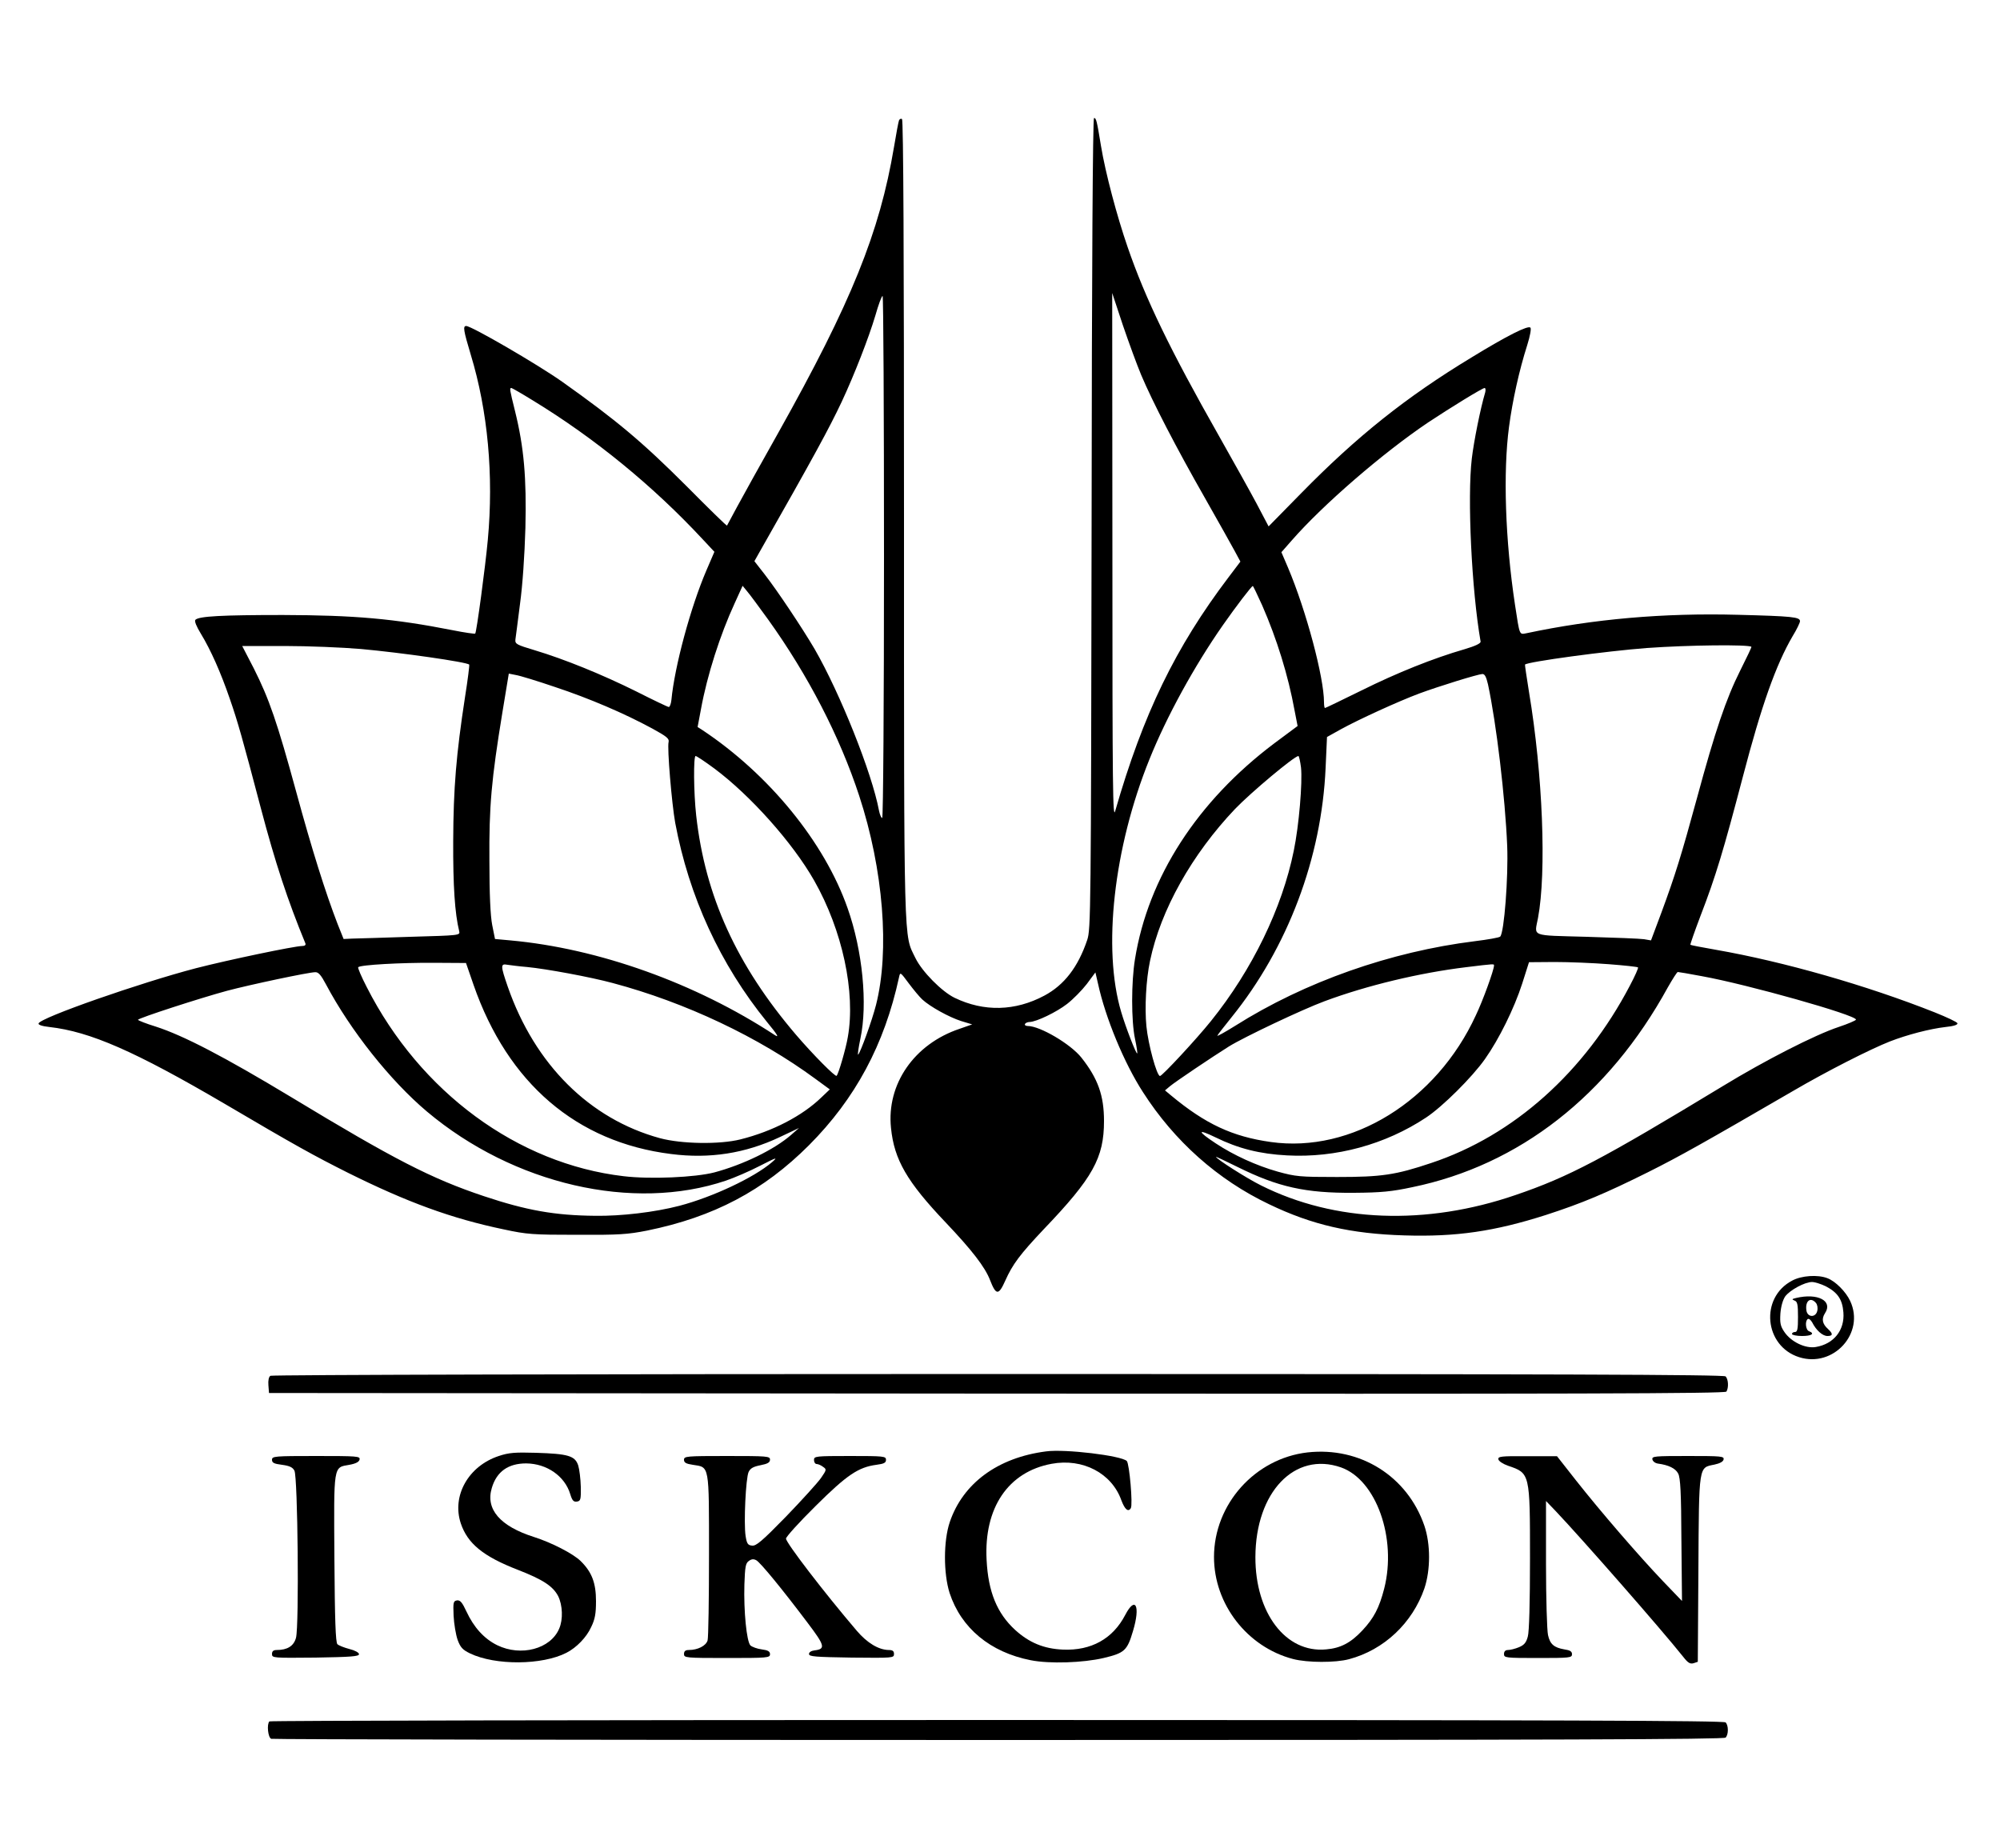 <?xml version="1.0" standalone="no"?>
<!DOCTYPE svg PUBLIC "-//W3C//DTD SVG 20010904//EN"
 "http://www.w3.org/TR/2001/REC-SVG-20010904/DTD/svg10.dtd">
<svg version="1.0" xmlns="http://www.w3.org/2000/svg"
 width="1000pt" height="924pt" viewBox="0 0 1000 924"
 preserveAspectRatio="xMidYMid meet">

<g transform="translate(0,924) scale(0.1,-0.1)"
fill="#000000" stroke="none">
<path d="M4495 8638 c-3 -7 -14 -67 -25 -133 -72 -428 -214 -778 -577 -1426
-88 -156 -181 -324 -208 -374 -26 -49 -49 -91 -50 -93 -2 -2 -92 86 -201 196
-223 223 -352 331 -624 524 -122 86 -452 278 -479 278 -17 0 -14 -21 23 -144
85 -280 115 -603 85 -926 -12 -131 -56 -461 -63 -468 -3 -2 -53 5 -113 17
-295 58 -490 75 -848 76 -305 0 -420 -6 -438 -24 -6 -6 5 -33 27 -69 50 -82
100 -195 145 -326 40 -115 63 -197 155 -546 72 -273 134 -461 223 -677 3 -8
-3 -13 -16 -13 -38 0 -372 -70 -531 -111 -276 -72 -778 -247 -787 -276 -3 -7
17 -14 54 -18 203 -23 426 -120 878 -385 353 -208 444 -258 615 -344 296 -147
516 -228 779 -283 116 -25 145 -27 366 -27 211 -1 253 2 350 21 334 68 583
200 810 427 232 233 377 503 450 839 6 28 6 28 49 -30 24 -32 54 -68 67 -80
40 -37 135 -89 194 -108 l56 -17 -63 -22 c-227 -76 -366 -277 -343 -496 16
-159 80 -269 274 -473 130 -137 196 -222 221 -287 30 -77 43 -78 76 -4 37 83
74 132 192 257 247 258 302 358 302 542 0 127 -30 212 -113 317 -54 68 -207
158 -268 158 -11 0 -17 5 -14 10 3 6 14 10 23 10 34 1 134 49 187 90 31 24 75
69 99 100 l43 58 13 -56 c37 -171 131 -398 225 -543 157 -245 374 -438 630
-560 216 -104 410 -148 677 -156 259 -8 450 20 707 102 182 59 298 108 511
214 160 80 282 149 725 406 169 99 388 210 485 248 85 33 199 63 278 72 40 4
62 11 59 19 -2 6 -53 30 -113 54 -340 135 -756 254 -1094 313 -69 12 -126 23
-128 25 -2 1 21 67 51 146 76 197 114 324 212 697 92 352 164 556 248 700 21
34 37 68 37 75 0 21 -38 25 -310 32 -372 10 -723 -21 -1057 -92 -37 -7 -34
-15 -58 142 -49 323 -60 664 -30 889 17 130 51 284 91 409 15 48 21 83 16 88
-12 12 -116 -40 -294 -149 -327 -198 -574 -395 -854 -681 l-161 -164 -60 114
c-33 62 -118 214 -188 338 -244 430 -368 686 -457 945 -53 153 -111 371 -133
505 -21 128 -24 140 -35 140 -6 0 -11 -738 -12 -2027 -3 -1947 -4 -2030 -22
-2083 -46 -136 -115 -225 -214 -278 -146 -78 -302 -82 -449 -11 -64 31 -163
131 -196 199 -59 122 -57 14 -57 2192 0 1330 -3 1999 -10 2003 -6 3 -12 0 -15
-7z m1211 -1273 c56 -133 176 -365 317 -612 68 -120 136 -241 151 -269 l28
-52 -59 -78 c-266 -351 -427 -683 -567 -1169 -12 -44 -14 105 -14 1270 l-1
1320 53 -160 c30 -88 71 -200 92 -250z m-1286 -910 c0 -722 -4 -1305 -9 -1305
-5 0 -12 17 -16 37 -35 188 -195 588 -322 808 -61 104 -187 293 -251 375 l-50
64 23 41 c278 489 350 622 413 755 64 137 136 322 169 433 15 53 31 97 36 97
4 0 7 -587 7 -1305z m-1756 783 c310 -189 603 -429 850 -695 l58 -62 -40 -93
c-79 -184 -159 -480 -175 -648 -2 -19 -8 -35 -13 -35 -5 0 -78 35 -163 78
-169 84 -358 161 -508 206 -90 27 -98 31 -96 53 2 12 12 93 23 178 13 95 23
243 27 380 6 251 -7 403 -52 585 -27 109 -28 115 -18 115 3 0 52 -28 107 -62z
m4762 40 c-24 -80 -57 -246 -67 -331 -23 -195 -1 -657 44 -915 1 -9 -26 -22
-80 -38 -156 -45 -338 -118 -515 -206 -98 -48 -180 -88 -183 -88 -3 0 -5 13
-5 29 0 124 -89 458 -180 673 l-33 77 51 58 c157 180 457 439 683 591 110 73
271 172 282 172 5 0 6 -10 3 -22z m-3585 -1136 c200 -279 358 -585 455 -881
121 -369 153 -775 84 -1046 -20 -78 -76 -233 -89 -248 -4 -4 1 32 11 80 37
172 11 440 -64 652 -115 329 -393 670 -728 892 l-22 14 17 90 c31 170 96 372
168 528 l40 88 23 -28 c13 -15 60 -79 105 -141z m2470 71 c73 -167 130 -350
162 -526 l15 -77 -117 -87 c-384 -289 -630 -669 -696 -1078 -19 -115 -19 -310
0 -399 8 -38 13 -71 11 -73 -5 -5 -58 132 -80 207 -94 315 -38 820 141 1263
86 214 224 466 368 672 65 93 143 195 149 195 2 0 23 -44 47 -97z m2446 -207
c2 -1 -24 -55 -56 -119 -70 -139 -126 -304 -216 -637 -78 -286 -109 -386 -178
-573 l-52 -139 -35 6 c-19 3 -149 8 -287 12 -285 8 -261 -1 -243 94 43 229 24
718 -45 1130 -12 74 -21 136 -20 137 10 14 410 68 610 83 209 15 507 18 522 6z
m-6952 -11 c199 -18 529 -65 541 -78 2 -2 -7 -75 -21 -163 -44 -286 -58 -455
-59 -719 -1 -223 8 -362 30 -451 5 -21 2 -21 -243 -28 -136 -4 -268 -9 -292
-9 l-43 -2 -30 75 c-60 155 -129 374 -207 661 -95 348 -135 464 -212 617 l-58
112 212 0 c117 0 289 -7 382 -15z m970 -190 c172 -57 347 -132 487 -208 71
-39 85 -50 81 -67 -8 -28 16 -310 33 -404 69 -369 225 -708 459 -996 52 -63
62 -80 40 -66 -398 261 -883 434 -1323 474 l-77 7 -14 70 c-9 46 -14 154 -14
320 -2 275 10 407 65 743 l32 194 35 -7 c20 -3 108 -30 196 -60z m4665 13 c42
-196 86 -566 96 -808 6 -155 -15 -433 -35 -453 -5 -5 -62 -15 -127 -23 -420
-52 -850 -203 -1198 -423 -53 -33 -93 -55 -89 -49 3 7 36 48 71 92 281 348
450 796 470 1246 l7 155 70 39 c89 49 286 139 390 178 100 37 294 97 317 98
12 0 19 -14 28 -52z m-3869 -420 c180 -134 392 -371 500 -561 141 -248 208
-559 168 -783 -9 -54 -46 -183 -56 -193 -6 -7 -118 106 -202 204 -298 349
-455 694 -500 1097 -13 116 -14 298 -3 298 5 0 47 -28 93 -62z m2934 5 c8 -74
-10 -290 -36 -416 -58 -287 -208 -596 -414 -852 -73 -91 -244 -275 -255 -275
-16 0 -59 157 -68 249 -9 91 -2 232 18 326 53 255 210 534 426 761 80 83 295
263 316 264 3 0 9 -26 13 -57z m-4137 -1088 c171 -491 515 -786 987 -845 193
-25 372 3 545 85 l95 45 -40 -35 c-84 -73 -238 -148 -383 -187 -96 -25 -320
-35 -454 -19 -530 62 -1017 420 -1284 945 -27 52 -46 97 -43 100 11 12 216 23
377 22 l162 -1 38 -110z m5676 104 c78 -6 143 -13 146 -16 3 -2 -15 -43 -40
-90 -227 -434 -582 -751 -994 -888 -179 -60 -248 -70 -471 -70 -187 0 -206 2
-297 27 -106 30 -220 82 -309 141 -94 62 -94 75 -1 30 114 -56 222 -83 358
-90 243 -13 490 54 694 189 82 54 231 202 295 293 70 99 146 253 186 377 l34
107 129 1 c72 0 193 -5 270 -11z m-5409 -14 c95 -9 317 -50 428 -80 364 -97
730 -270 1015 -480 l71 -52 -42 -40 c-96 -93 -245 -170 -405 -210 -104 -26
-294 -23 -402 6 -352 96 -626 369 -761 757 -37 107 -37 117 -1 110 15 -2 59
-8 97 -11z m4835 7 c0 -21 -55 -174 -91 -249 -197 -428 -621 -690 -1025 -633
-192 27 -327 90 -499 233 l-30 25 25 21 c26 22 209 145 295 199 76 47 367 185
478 226 212 79 476 142 707 170 147 18 140 17 140 8z m-5840 -94 c122 -230
321 -481 505 -636 433 -364 1031 -502 1495 -345 41 14 118 47 170 74 84 43 91
45 60 18 -90 -77 -296 -174 -463 -218 -123 -32 -291 -52 -422 -50 -202 2 -342
27 -555 98 -263 88 -448 183 -965 496 -335 202 -537 307 -676 352 -49 15 -89
31 -89 34 0 8 315 110 445 145 112 30 409 93 441 93 16 1 29 -14 54 -61z
m6880 41 c227 -41 770 -194 770 -217 0 -4 -39 -21 -87 -37 -118 -39 -370 -168
-578 -295 -604 -366 -770 -454 -1037 -545 -448 -154 -904 -137 -1273 48 -69
34 -225 133 -225 143 0 1 48 -21 108 -51 202 -100 339 -131 582 -129 135 1
188 6 291 28 535 110 982 459 1278 999 24 42 46 77 50 77 4 0 58 -9 121 -21z"/>
<path d="M8961 2837 c-163 -85 -140 -328 35 -383 171 -54 330 120 255 281 -22
47 -74 99 -114 114 -49 19 -130 13 -176 -12z m169 -29 c59 -31 82 -66 87 -130
7 -89 -48 -158 -138 -173 -52 -9 -124 26 -157 75 -20 29 -23 45 -20 93 3 36
12 67 24 85 24 32 98 72 134 72 14 0 46 -10 70 -22z"/>
<path d="M8980 2750 c-21 -5 -22 -7 -7 -13 14 -5 17 -19 17 -82 0 -60 -3 -75
-15 -75 -8 0 -15 -4 -15 -10 0 -5 23 -10 50 -10 48 0 66 12 35 24 -17 6 -21
51 -6 61 6 3 15 -5 22 -17 20 -40 52 -68 76 -68 28 0 29 11 3 35 -29 26 -33
51 -15 79 41 62 -37 102 -145 76z m100 -25 c7 -9 10 -25 6 -41 -9 -33 -49 -31
-54 4 -7 48 21 69 48 37z"/>
<path d="M1352 2361 c-8 -5 -12 -23 -10 -47 l3 -39 3639 -3 c2905 -2 3641 0
3648 10 12 19 10 62 -4 76 -9 9 -831 12 -3637 12 -1995 0 -3632 -4 -3639 -9z"/>
<path d="M5230 1983 c-241 -31 -415 -159 -481 -353 -32 -94 -32 -257 -1 -355
58 -176 203 -296 405 -336 95 -19 263 -13 365 11 105 25 118 37 147 135 38
126 12 178 -39 80 -62 -119 -170 -179 -311 -173 -96 4 -170 35 -240 99 -90 83
-134 190 -142 349 -14 261 108 441 325 481 156 29 301 -47 349 -183 17 -45 34
-60 47 -39 11 17 -7 222 -20 236 -28 27 -309 61 -404 48z"/>
<path d="M6538 1978 c-263 -30 -468 -259 -468 -523 0 -236 166 -450 395 -510
73 -19 213 -19 280 -1 176 47 317 181 377 354 31 93 31 221 0 313 -85 248
-321 396 -584 367z m167 -75 c176 -62 280 -354 216 -606 -25 -97 -52 -148
-109 -209 -58 -62 -109 -89 -182 -95 -201 -19 -354 182 -353 462 1 324 196
529 428 448z"/>
<path d="M2494 1960 c-152 -50 -236 -199 -190 -337 34 -101 112 -165 285 -232
126 -49 176 -82 202 -132 22 -45 25 -116 5 -162 -43 -102 -191 -141 -310 -83
-65 32 -117 89 -154 169 -21 45 -31 57 -47 55 -18 -3 -20 -9 -17 -77 2 -40 11
-94 20 -120 14 -38 25 -50 62 -68 127 -61 361 -59 482 3 51 26 101 78 124 129
19 39 24 67 24 129 0 92 -21 146 -77 201 -38 37 -145 92 -233 120 -170 54
-243 139 -211 245 24 82 82 123 172 123 104 -1 193 -64 220 -153 10 -33 17
-40 33 -38 19 3 21 9 20 74 -1 39 -7 88 -13 107 -16 48 -50 58 -211 63 -105 3
-135 1 -186 -16z"/>
<path d="M1360 1941 c0 -15 10 -20 50 -25 37 -5 53 -12 62 -29 17 -29 24 -776
8 -836 -11 -41 -43 -61 -96 -61 -17 0 -24 -6 -24 -20 0 -20 5 -20 218 -18 177
3 217 6 217 17 0 8 -20 19 -48 26 -27 7 -54 18 -60 24 -9 9 -13 123 -15 428
-3 473 -6 455 75 469 33 6 49 15 51 27 3 16 -13 17 -217 17 -209 0 -221 -1
-221 -19z"/>
<path d="M3420 1941 c0 -14 10 -20 44 -25 84 -13 81 6 81 -450 0 -220 -3 -413
-7 -428 -8 -27 -49 -48 -94 -48 -17 0 -24 -6 -24 -20 0 -19 7 -20 215 -20 203
0 215 1 215 19 0 14 -10 20 -41 24 -23 3 -48 12 -57 20 -19 20 -34 172 -30
305 3 88 6 106 22 117 13 10 24 11 37 4 20 -10 132 -147 257 -313 87 -115 91
-131 34 -138 -16 -2 -27 -9 -27 -18 0 -13 31 -15 213 -18 207 -2 212 -2 212
18 0 15 -7 20 -27 20 -50 1 -107 35 -159 96 -163 191 -354 440 -354 461 0 9
66 82 148 163 157 156 214 194 304 206 38 5 48 10 48 25 0 18 -11 19 -180 19
-173 0 -180 -1 -180 -20 0 -11 6 -20 13 -20 7 0 22 -6 32 -14 19 -13 18 -15
-10 -56 -17 -24 -95 -110 -175 -193 -121 -124 -150 -148 -170 -145 -21 2 -26
10 -32 48 -10 65 1 290 15 320 9 19 24 27 60 34 36 7 47 14 47 28 0 17 -13 18
-215 18 -204 0 -215 -1 -215 -19z"/>
<path d="M7492 1943 c2 -9 23 -23 49 -32 109 -37 109 -37 109 -463 0 -219 -4
-368 -11 -391 -8 -30 -18 -42 -44 -53 -19 -8 -44 -14 -55 -14 -13 0 -20 -7
-20 -20 0 -19 7 -20 170 -20 159 0 170 1 170 19 0 14 -10 20 -38 24 -52 9 -72
26 -82 72 -5 22 -10 182 -10 355 l0 315 48 -50 c130 -137 529 -592 638 -729
24 -31 35 -37 52 -32 l21 7 3 463 c3 525 1 507 80 523 28 6 44 15 46 26 3 16
-12 17 -178 17 -167 0 -181 -1 -178 -17 2 -10 14 -19 28 -21 53 -7 88 -24 101
-50 11 -21 15 -94 16 -332 l3 -305 -96 100 c-121 127 -311 347 -434 503 l-95
121 -148 0 c-133 1 -148 -1 -145 -16z"/>
<path d="M1347 633 c-14 -14 -7 -81 9 -87 9 -3 1646 -6 3638 -6 2804 0 3625 3
3634 12 15 15 15 61 0 76 -9 9 -832 12 -3643 12 -1998 0 -3635 -3 -3638 -7z"/>
</g>
</svg>
